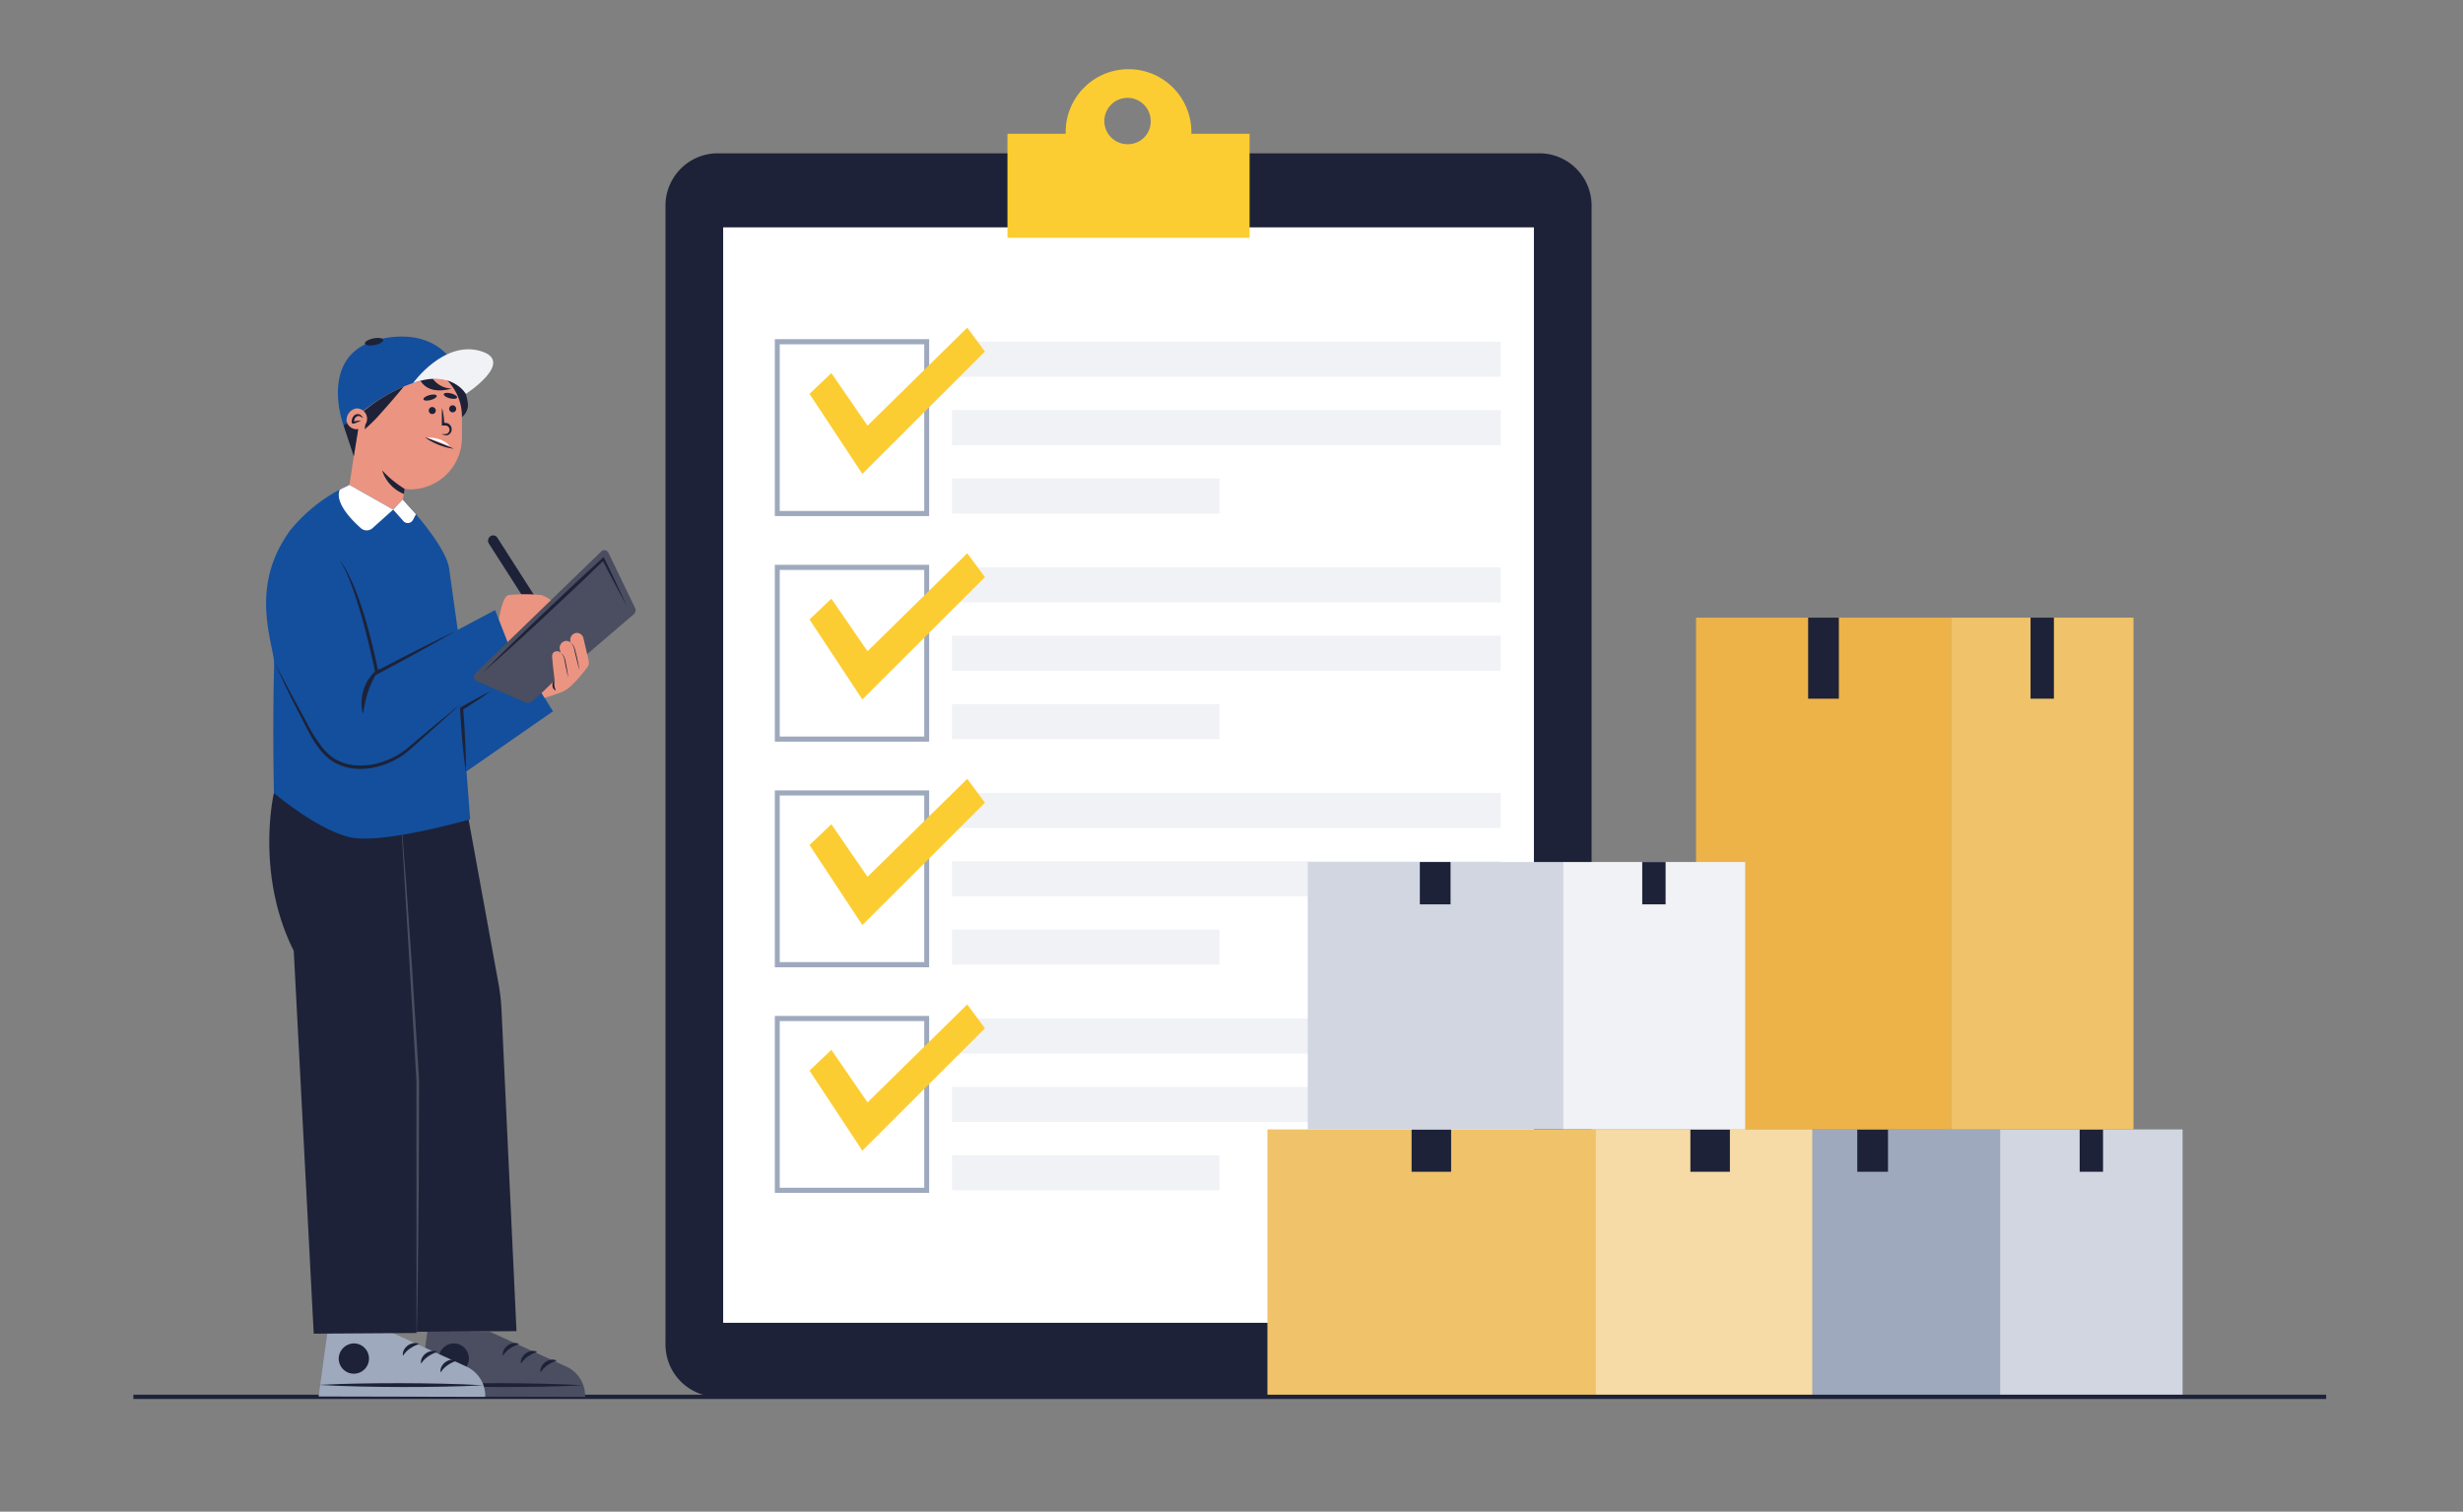 <svg xmlns="http://www.w3.org/2000/svg" xmlns:xlink="http://www.w3.org/1999/xlink" width="399.666" height="245.34" viewBox="0 0 399.666 245.34">
  <rect x="0" y="0" width="399.666" height="245.34" fill="#808080" stroke="none"/>
  <defs>
    <clipPath id="clip-path">
      <rect id="Rectángulo_377783" data-name="Rectángulo 377783" width="399.666" height="245.34" transform="translate(0 -14.334)" fill="none"/>
    </clipPath>
  </defs>
  <g id="Grupo_1074530" data-name="Grupo 1074530" transform="translate(-105.334 -56.729)">
    <g id="Grupo_1072953" data-name="Grupo 1072953" transform="translate(105.333 71.063)" clip-path="url(#clip-path)">
      <path id="Trazado_819339" data-name="Trazado 819339" d="M953.424,616.2H819.76a8.5,8.5,0,0,1-8.307-8.678V423.052a8.5,8.5,0,0,1,8.307-8.678H953.424a8.5,8.5,0,0,1,8.307,8.678V607.517a8.5,8.5,0,0,1-8.307,8.678" transform="translate(-703.465 -403.826)" fill="#1d2238"/>
      <rect id="Rectángulo_377753" data-name="Rectángulo 377753" width="131.557" height="177.788" transform="translate(117.348 22.565)" fill="#fff"/>
      <path id="Trazado_819340" data-name="Trazado 819340" d="M1258.3,326.306a10.2,10.2,0,1,0-20.392,0h-9.448v16.879h39.288V326.306Zm-10.2,1.686a3.761,3.761,0,1,1,3.6-3.757,3.68,3.68,0,0,1-3.6,3.757" transform="translate(-1064.979 -318.926)" fill="#fccd32"/>
      <rect id="Rectángulo_377754" data-name="Rectángulo 377754" width="89.048" height="5.683" transform="translate(154.484 41.132)" fill="#f1f2f5"/>
      <rect id="Rectángulo_377755" data-name="Rectángulo 377755" width="89.048" height="5.683" transform="translate(154.484 52.229)" fill="#f1f2f5"/>
      <rect id="Rectángulo_377756" data-name="Rectángulo 377756" width="43.396" height="5.683" transform="translate(154.484 63.326)" fill="#f1f2f5"/>
      <path id="Trazado_819341" data-name="Trazado 819341" d="M969.822,660.056H944.777V631.345h25.045Zm-24.246-.834h23.448V632.179H945.575Z" transform="translate(-819.047 -590.63)" fill="#9ea9bd"/>
      <path id="Trazado_819342" data-name="Trazado 819342" d="M990.607,625.253l5.869,8.53,16.181-15.9,2.873,3.877-19.893,19.857-8.577-12.991Z" transform="translate(-855.703 -579.039)" fill="#fccd32"/>
      <rect id="Rectángulo_377757" data-name="Rectángulo 377757" width="89.048" height="5.683" transform="translate(154.484 77.745)" fill="#f1f2f5"/>
      <rect id="Rectángulo_377758" data-name="Rectángulo 377758" width="89.048" height="5.683" transform="translate(154.484 88.842)" fill="#f1f2f5"/>
      <rect id="Rectángulo_377759" data-name="Rectángulo 377759" width="43.396" height="5.683" transform="translate(154.484 99.939)" fill="#f1f2f5"/>
      <path id="Trazado_819343" data-name="Trazado 819343" d="M969.822,923.393H944.777V894.682h25.045Zm-24.246-.834h23.448V895.516H945.575Z" transform="translate(-819.047 -817.354)" fill="#9ea9bd"/>
      <path id="Trazado_819344" data-name="Trazado 819344" d="M990.607,888.59l5.869,8.53,16.181-15.9,2.873,3.877-19.893,19.857-8.577-12.991Z" transform="translate(-855.703 -805.763)" fill="#fccd32"/>
      <rect id="Rectángulo_377760" data-name="Rectángulo 377760" width="89.048" height="5.683" transform="translate(154.484 114.358)" fill="#f1f2f5"/>
      <rect id="Rectángulo_377761" data-name="Rectángulo 377761" width="89.048" height="5.683" transform="translate(154.484 125.455)" fill="#f1f2f5"/>
      <rect id="Rectángulo_377762" data-name="Rectángulo 377762" width="43.396" height="5.683" transform="translate(154.484 136.552)" fill="#f1f2f5"/>
      <path id="Trazado_819345" data-name="Trazado 819345" d="M969.822,1186.729H944.777v-28.711h25.045Zm-24.246-.834h23.448v-27.043H945.575Z" transform="translate(-819.047 -1044.077)" fill="#9ea9bd"/>
      <path id="Trazado_819346" data-name="Trazado 819346" d="M990.607,1151.927l5.869,8.53,16.181-15.9,2.873,3.877-19.893,19.857L987.06,1155.3Z" transform="translate(-855.703 -1032.487)" fill="#fccd32"/>
      <rect id="Rectángulo_377763" data-name="Rectángulo 377763" width="89.048" height="5.683" transform="translate(154.484 150.971)" fill="#f1f2f5"/>
      <rect id="Rectángulo_377764" data-name="Rectángulo 377764" width="89.048" height="5.683" transform="translate(154.484 162.068)" fill="#f1f2f5"/>
      <rect id="Rectángulo_377765" data-name="Rectángulo 377765" width="43.396" height="5.683" transform="translate(154.484 173.165)" fill="#f1f2f5"/>
      <path id="Trazado_819347" data-name="Trazado 819347" d="M969.822,1450.066H944.777v-28.711h25.045Zm-24.246-.834h23.448v-27.043H945.575Z" transform="translate(-819.047 -1270.801)" fill="#9ea9bd"/>
      <path id="Trazado_819348" data-name="Trazado 819348" d="M990.607,1415.264l5.869,8.53,16.181-15.9,2.873,3.877-19.893,19.858-8.577-12.991Z" transform="translate(-855.703 -1259.211)" fill="#fccd32"/>
      <rect id="Rectángulo_377766" data-name="Rectángulo 377766" width="41.365" height="43.4" transform="translate(283.187 168.97)" fill="#9ea9bd"/>
      <rect id="Rectángulo_377767" data-name="Rectángulo 377767" width="4.986" height="6.872" transform="translate(301.377 168.969)" fill="#1d2238"/>
      <rect id="Rectángulo_377768" data-name="Rectángulo 377768" width="29.617" height="43.4" transform="translate(324.552 168.97)" fill="#d2d6e1"/>
      <rect id="Rectángulo_377769" data-name="Rectángulo 377769" width="3.791" height="6.872" transform="translate(337.465 168.969)" fill="#1d2238"/>
      <rect id="Rectángulo_377770" data-name="Rectángulo 377770" width="41.365" height="83.059" transform="translate(275.215 85.91)" fill="#edb248"/>
      <rect id="Rectángulo_377771" data-name="Rectángulo 377771" width="4.986" height="13.152" transform="translate(293.404 85.91)" fill="#1d2238"/>
      <rect id="Rectángulo_377772" data-name="Rectángulo 377772" width="29.617" height="83.059" transform="translate(316.58 85.91)" fill="#f0c36a"/>
      <rect id="Rectángulo_377773" data-name="Rectángulo 377773" width="3.791" height="13.152" transform="translate(329.493 85.91)" fill="#1d2238"/>
      <rect id="Rectángulo_377774" data-name="Rectángulo 377774" width="53.201" height="43.4" transform="translate(205.665 168.97)" fill="#f0c36a"/>
      <rect id="Rectángulo_377775" data-name="Rectángulo 377775" width="6.412" height="6.872" transform="translate(229.059 168.969)" fill="#1d2238"/>
      <rect id="Rectángulo_377776" data-name="Rectángulo 377776" width="35.204" height="43.4" transform="translate(258.866 168.97)" fill="#f6dba6"/>
      <rect id="Rectángulo_377777" data-name="Rectángulo 377777" width="6.412" height="6.872" transform="translate(274.296 168.969)" fill="#1d2238"/>
      <rect id="Rectángulo_377778" data-name="Rectángulo 377778" width="41.365" height="43.4" transform="translate(212.205 125.569)" fill="#d2d6e1"/>
      <rect id="Rectángulo_377779" data-name="Rectángulo 377779" width="4.986" height="6.872" transform="translate(230.394 125.569)" fill="#1d2238"/>
      <rect id="Rectángulo_377780" data-name="Rectángulo 377780" width="29.617" height="43.4" transform="translate(253.57 125.569)" fill="#f1f2f5"/>
      <rect id="Rectángulo_377781" data-name="Rectángulo 377781" width="3.791" height="6.872" transform="translate(266.483 125.569)" fill="#1d2238"/>
      <rect id="Rectángulo_377782" data-name="Rectángulo 377782" width="355.823" height="0.695" transform="translate(21.641 212.022)" fill="#1d2238"/>
      <path id="Trazado_819349" data-name="Trazado 819349" d="M603.963,872.213l-1.372.959-7.314-11.427a.887.887,0,0,1,.227-1.2.8.8,0,0,1,1.145.238Z" transform="translate(-515.937 -787.84)" fill="#1d2238"/>
      <path id="Trazado_819350" data-name="Trazado 819350" d="M607.012,934.326s.566-4.909,1.74-5.136a26.194,26.194,0,0,1,5.351,0,5.293,5.293,0,0,1,3,2.682l-7.44,7.545Z" transform="translate(-526.231 -846.945)" fill="#eb9481"/>
      <path id="Trazado_819351" data-name="Trazado 819351" d="M528.534,670.4a11.339,11.339,0,0,1,1.937,4.6,2.532,2.532,0,0,1-1.026,2.7l-5.047-7.3Z" transform="translate(-454.611 -624.252)" fill="#1d2238"/>
      <path id="Trazado_819352" data-name="Trazado 819352" d="M435.757,661.124h0a8.372,8.372,0,0,0-8.191,7.931l-.067-.011-1.777,11.582a4.655,4.655,0,0,0,3.711,5.357c2.441.409,4.312,1.133,5.127-3.877l.126-.822a7.946,7.946,0,0,0,1.07.075,8.407,8.407,0,0,0,8.217-8.585v-3.066a8.407,8.407,0,0,0-8.217-8.585" transform="translate(-369.018 -616.269)" fill="#eb9481"/>
      <path id="Trazado_819353" data-name="Trazado 819353" d="M538.773,712.244a6.382,6.382,0,0,1,.155.675c.023.112.037.225.055.337s.035.225.045.337c.025.225.05.45.06.675l.022.337.007.337-.365-.381c.137,0,.274-.01.411-.006.07,0,.124,0,.243.011a1.107,1.107,0,0,1,.3.085,1.053,1.053,0,0,1,.4,1.585.911.911,0,0,1-.455.314.789.789,0,0,1-.261.03,1.514,1.514,0,0,1-.223-.038c-.137-.032-.274-.068-.411-.112l-.006,0a.021.021,0,0,1-.013-.027.02.02,0,0,1,.019-.015l.411-.006c.068,0,.138,0,.2-.007a.759.759,0,0,0,.189-.053.709.709,0,0,0,0-1.284.716.716,0,0,0-.188-.049c-.063,0-.133,0-.2,0h-.451v-.041c.006-.9,0-1.8.019-2.7a.02.02,0,0,1,.04-.006Z" transform="translate(-467.021 -660.263)" fill="#1d2238"/>
      <path id="Trazado_819354" data-name="Trazado 819354" d="M548.8,709.145a.571.571,0,1,1-.57-.6.584.584,0,0,1,.57.6" transform="translate(-474.773 -657.1)" fill="#1d2238"/>
      <path id="Trazado_819355" data-name="Trazado 819355" d="M524.257,747.506s-.946-1.44-3.7-1.4Z" transform="translate(-451.28 -689.433)" fill="#fff"/>
      <path id="Trazado_819356" data-name="Trazado 819356" d="M541.1,694.219c-.052.222.39.525.987.675s1.122.093,1.173-.129-.39-.525-.987-.675-1.122-.093-1.173.129" transform="translate(-469.089 -644.58)" fill="#1d2238"/>
      <path id="Trazado_819357" data-name="Trazado 819357" d="M523.948,711.135a.571.571,0,1,1-.57-.6.583.583,0,0,1,.57.6" transform="translate(-453.232 -658.814)" fill="#1d2238"/>
      <path id="Trazado_819358" data-name="Trazado 819358" d="M516.282,696.721c.055.221.581.271,1.175.11s1.032-.47.977-.691-.581-.271-1.175-.11-1.032.47-.977.691" transform="translate(-447.571 -646.241)" fill="#1d2238"/>
      <path id="Trazado_819359" data-name="Trazado 819359" d="M523.153,747.8a6.36,6.36,0,0,1-1.2-.23c-.2-.049-.386-.118-.579-.177s-.379-.139-.568-.209-.373-.155-.557-.239-.368-.17-.546-.27a6.652,6.652,0,0,1-1.046-.664l0,0a.018.018,0,0,1,0-.024.016.016,0,0,1,.019-.006l2.256.879,2.245.911a.017.017,0,0,1,.009.022.016.016,0,0,1-.016.011Z" transform="translate(-449.621 -689.326)" fill="#1d2238"/>
      <path id="Trazado_819360" data-name="Trazado 819360" d="M414.541,641.652s7.158-6.589,14.087-6.587a4.429,4.429,0,0,1,4.144,2.539s-1.333-10.936-12.9-9.093-6.954,14.187-6.954,14.187Z" transform="translate(-357.177 -588.01)" fill="#134f9d"/>
      <path id="Trazado_819361" data-name="Trazado 819361" d="M449.441,686.632s-1.41,1.788-4.354,5.038c-.728.8-1.99,1.915-1.99,1.915a5.859,5.859,0,0,0-.239-2.908,27.666,27.666,0,0,1,6.583-4.045" transform="translate(-383.923 -638.23)" fill="#1d2238"/>
      <path id="Trazado_819362" data-name="Trazado 819362" d="M514.022,675.791a3.891,3.891,0,0,0,3.215,1.832s-3.69,1.266-5.129-1.414Z" transform="translate(-443.957 -628.897)" fill="#1d2238"/>
      <path id="Trazado_819363" data-name="Trazado 819363" d="M421.057,721.76l-.545,3.358-1.675-5.049,2.809-1.9Z" transform="translate(-363.098 -665.383)" fill="#1d2238"/>
      <path id="Trazado_819364" data-name="Trazado 819364" d="M422.635,714.251a1.69,1.69,0,1,0,1.636-2.115,1.922,1.922,0,0,0-1.636,2.115" transform="translate(-366.391 -660.188)" fill="#eb9481"/>
      <path id="Trazado_819365" data-name="Trazado 819365" d="M430.422,719.381a1.219,1.219,0,0,0-.442-.265.58.58,0,0,0-.2-.032.526.526,0,0,0-.18.029.834.834,0,0,0-.469.523,1.227,1.227,0,0,0-.057.2c0,.034-.014.069-.017.1l-.005.053-.005.038c0,.012,0,.008,0,.013s-.005-.008-.015-.024a.163.163,0,0,0-.1-.07c-.049,0,.027.023.1.013.147-.018.332-.059.519-.089a1.227,1.227,0,0,1,.594.025l.006,0a.021.021,0,0,1,.012.027.02.02,0,0,1-.018.014,1.553,1.553,0,0,0-.513.148c-.168.069-.334.148-.512.2a.527.527,0,0,1-.287.023.207.207,0,0,1-.125-.1.365.365,0,0,1-.038-.152,1.49,1.49,0,0,1,.089-.575,1.212,1.212,0,0,1,.316-.479.855.855,0,0,1,.511-.231.8.8,0,0,1,.536.151,1.124,1.124,0,0,1,.355.441.021.021,0,0,1-.009.028.019.019,0,0,1-.021,0Z" transform="translate(-371.605 -665.898)" fill="#1d2238"/>
      <path id="Trazado_819366" data-name="Trazado 819366" d="M503.762,648.616s4.91-6.874,10.843-5.212-2.288,6.979-2.288,6.979-2.287-4.025-8.555-1.767" transform="translate(-436.722 -600.79)" fill="#f1f2f5"/>
      <path id="Trazado_819367" data-name="Trazado 819367" d="M447.862,630.162c.056.3-.562.681-1.381.846s-1.527.054-1.583-.248.562-.681,1.381-.846,1.527-.054,1.583.248" transform="translate(-385.689 -589.332)" fill="#1d2238"/>
      <path id="Trazado_819368" data-name="Trazado 819368" d="M469.617,787.48a17.462,17.462,0,0,1-3.659-3.011,6.078,6.078,0,0,0,3.533,3.833Z" transform="translate(-403.949 -722.465)" fill="#1d2238"/>
      <path id="Trazado_819369" data-name="Trazado 819369" d="M521.912,1789.9l12.436,5.665a5.245,5.245,0,0,1,3,4.89l-27.039-.061,1.439-10.517Z" transform="translate(-442.4 -1588.083)" fill="#4a4e60"/>
      <path id="Trazado_819370" data-name="Trazado 819370" d="M510.341,1850.287c2.227.135,4.454.207,6.682.258,1.114.031,2.227.04,3.341.06l3.341.025,3.341-.009c1.114-.015,2.227-.018,3.341-.045,2.228-.041,4.455-.1,6.683-.229-2.227-.135-4.454-.208-6.682-.259-1.114-.031-2.227-.039-3.341-.059l-3.341-.024-3.341.01c-1.114.014-2.228.018-3.341.045-2.228.041-4.455.1-6.683.228" transform="translate(-442.425 -1639.853)" fill="#1d2238"/>
      <path id="Trazado_819371" data-name="Trazado 819371" d="M534.8,1806.137a2.458,2.458,0,1,0,2.461-2.56,2.513,2.513,0,0,0-2.461,2.56" transform="translate(-463.626 -1599.88)" fill="#1d2238"/>
      <path id="Trazado_819372" data-name="Trazado 819372" d="M661.485,1822.682a1.586,1.586,0,0,0-.918-.091,2.123,2.123,0,0,0-1.444,1.013,1.552,1.552,0,0,0-.213.958l.052.031a3.362,3.362,0,0,1,.235-.33c.043-.052.081-.108.127-.157l.137-.147a4.045,4.045,0,0,1,.618-.506,5.287,5.287,0,0,1,.686-.405c.119-.058.241-.113.363-.162s.246-.1.371-.142Z" transform="translate(-571.214 -1616.226)" fill="#1d2238"/>
      <path id="Trazado_819373" data-name="Trazado 819373" d="M637.636,1812.5a1.587,1.587,0,0,0-.918-.091,2.123,2.123,0,0,0-1.444,1.013,1.553,1.553,0,0,0-.213.957l.052.031a3.425,3.425,0,0,1,.235-.33c.043-.052.081-.108.127-.156l.137-.147a4.054,4.054,0,0,1,.618-.506,5.262,5.262,0,0,1,.687-.405q.179-.088.364-.163c.121-.053.246-.1.371-.143Z" transform="translate(-550.539 -1607.463)" fill="#1d2238"/>
      <path id="Trazado_819374" data-name="Trazado 819374" d="M615.564,1803.267a1.587,1.587,0,0,0-.918-.091,2.124,2.124,0,0,0-1.444,1.013,1.553,1.553,0,0,0-.213.958l.052.031a3.325,3.325,0,0,1,.235-.33c.043-.052.081-.108.127-.157l.137-.147a4.048,4.048,0,0,1,.618-.506,5.25,5.25,0,0,1,.687-.405q.179-.088.363-.163c.122-.053.246-.1.371-.143Z" transform="translate(-531.404 -1599.511)" fill="#1d2238"/>
      <path id="Trazado_819375" data-name="Trazado 819375" d="M400.131,1789.9l12.436,5.665a5.245,5.245,0,0,1,3,4.89l-27.039-.061,1.439-10.517Z" transform="translate(-336.825 -1588.083)" fill="#9ea9bd"/>
      <path id="Trazado_819376" data-name="Trazado 819376" d="M388.56,1850.287c2.227.135,4.454.207,6.682.258,1.114.031,2.227.04,3.341.06l3.341.025,3.341-.009c1.114-.015,2.227-.018,3.341-.045,2.228-.041,4.455-.1,6.683-.229-2.227-.135-4.454-.208-6.682-.259-1.114-.031-2.227-.039-3.341-.059l-3.341-.024-3.341.01c-1.114.014-2.227.018-3.341.045-2.228.041-4.455.1-6.683.228" transform="translate(-336.851 -1639.853)" fill="#1d2238"/>
      <path id="Trazado_819377" data-name="Trazado 819377" d="M413.015,1806.137a2.458,2.458,0,1,0,2.461-2.56,2.513,2.513,0,0,0-2.461,2.56" transform="translate(-358.051 -1599.88)" fill="#1d2238"/>
      <path id="Trazado_819378" data-name="Trazado 819378" d="M539.7,1822.682a1.586,1.586,0,0,0-.918-.091,2.124,2.124,0,0,0-1.444,1.013,1.554,1.554,0,0,0-.213.958l.052.031a3.352,3.352,0,0,1,.235-.33c.043-.052.081-.108.127-.157l.137-.147a4.051,4.051,0,0,1,.618-.506,5.276,5.276,0,0,1,.687-.405c.119-.058.24-.113.363-.162s.246-.1.371-.142Z" transform="translate(-465.641 -1616.226)" fill="#1d2238"/>
      <path id="Trazado_819379" data-name="Trazado 819379" d="M515.855,1812.5a1.587,1.587,0,0,0-.918-.091,2.123,2.123,0,0,0-1.444,1.013,1.551,1.551,0,0,0-.213.957l.052.031a3.448,3.448,0,0,1,.235-.33c.043-.052.081-.108.127-.156l.137-.147a4.053,4.053,0,0,1,.618-.506,5.271,5.271,0,0,1,.687-.405q.179-.088.363-.163c.121-.053.246-.1.371-.143Z" transform="translate(-444.964 -1607.463)" fill="#1d2238"/>
      <path id="Trazado_819380" data-name="Trazado 819380" d="M493.784,1803.267a1.587,1.587,0,0,0-.918-.091,2.124,2.124,0,0,0-1.444,1.013,1.553,1.553,0,0,0-.213.958l.052.031a3.356,3.356,0,0,1,.235-.33c.043-.052.081-.108.127-.157l.137-.147a4.048,4.048,0,0,1,.618-.506,5.255,5.255,0,0,1,.686-.405q.179-.088.363-.163c.121-.053.246-.1.371-.143Z" transform="translate(-425.831 -1599.511)" fill="#1d2238"/>
      <path id="Trazado_819381" data-name="Trazado 819381" d="M368.5,1248.505l-2.429-52.1a32.88,32.88,0,0,0-.5-4.36l-5.16-28.315-31.275-2.555s-3.072,13.052,3.222,25.617l3.24,62.125,16.691-.111,0-.195Z" transform="translate(-284.689 -1046.797)" fill="#1d2238"/>
      <path id="Trazado_819382" data-name="Trazado 819382" d="M488.863,1191.821l.213,2.6.2,2.6.4,5.2.728,10.408.182,2.6.165,2.6.328,5.206.655,10.413.037.651c.011.217,0,.435,0,.652l0,1.3-.009,2.609-.017,5.218-.017,5.218-.011,2.609-.026,2.609-.106,10.435-.085,5.217-.043,2.608-.057,2.608h-.045l-.011-20.862-.006-10.431,0-5.215v-3.912c0-.217.006-.435-.006-.651l-.039-.651-2.464-41.645Z" transform="translate(-423.766 -1073.18)" fill="#4a4e60"/>
      <path id="Trazado_819383" data-name="Trazado 819383" d="M378.659,838.148l-4.287-6.97-9.9,2.8-2.591-18.538c-.025-.2-.049-.367-.07-.5-.648-4.078-7.553-11.172-7.553-11.172l-1.525,1.641-7.1-4.017a26.148,26.148,0,0,0-9.525,7.284c-3.625,4.807-2.727,42.739-2.727,42.739s7.328,6.2,12.63,7.223,19.214-2.963,19.214-2.963-.24-3.183-.6-7.777Z" transform="translate(-288.931 -737.035)" fill="#134f9d"/>
      <path id="Trazado_819384" data-name="Trazado 819384" d="M421.929,805.409l-3.344,3a1.416,1.416,0,0,1-1.9.01c-1.544-1.366-4.283-4.176-3.422-6.257l1.565-.767Z" transform="translate(-358.126 -737.035)" fill="#fff"/>
      <path id="Trazado_819385" data-name="Trazado 819385" d="M479.435,820.121l1.651,1.86a.948.948,0,0,0,1.558-.194l.485-.905-2.169-2.4Z" transform="translate(-415.632 -751.747)" fill="#fff"/>
      <path id="Trazado_819386" data-name="Trazado 819386" d="M336.253,858.552l6.171,18.43,19.194-10.154,3.037,7.781-17.082,14.768a10.026,10.026,0,0,1-14.87-1.887c-2.891-4.078-6.554-9.666-6.925-12.284-.622-4.384-3.789-12.737,2.679-21.422Z" transform="translate(-281.277 -782.143)" fill="#134f9d"/>
      <path id="Trazado_819387" data-name="Trazado 819387" d="M432,899.777q-1.559.906-3.131,1.786c-1.046.59-2.1,1.17-3.148,1.751s-2.1,1.157-3.16,1.724-2.11,1.143-3.17,1.7l-.3.159-.069-.346c-.159-.8-.333-1.594-.512-2.388s-.36-1.589-.553-2.381c-.388-1.582-.79-3.16-1.243-4.722s-.935-3.115-1.5-4.636c-.285-.759-.586-1.512-.93-2.244a14.091,14.091,0,0,0-1.181-2.112,12.526,12.526,0,0,1,1.33,2.031c.382.719.733,1.456,1.048,2.21.638,1.5,1.173,3.051,1.664,4.611s.923,3.139,1.314,4.729.754,3.184,1.068,4.8l-.369-.187c1.061-.56,2.128-1.106,3.192-1.658s2.135-1.092,3.2-1.638,2.14-1.081,3.215-1.611,2.15-1.06,3.232-1.576" transform="translate(-358.127 -811.662)" fill="#1d2238"/>
      <path id="Trazado_819388" data-name="Trazado 819388" d="M334.389,1007.863l.64,1.21.633,1.213q.634,1.212,1.278,2.418c.427.805.856,1.608,1.294,2.406l.66,1.2q.332.6.654,1.2a24.625,24.625,0,0,0,2.872,4.554,9.023,9.023,0,0,0,.93.923c.161.146.337.27.509.4s.357.24.546.342a7.357,7.357,0,0,0,2.411.846,10.676,10.676,0,0,0,5.1-.452,12.848,12.848,0,0,0,2.388-1.051,13.041,13.041,0,0,0,1.1-.711c.355-.257.689-.54,1.035-.832q2.054-1.739,4.124-3.46l2.075-1.713,1.038-.856,1.044-.848-.993.913-1,.905-2,1.809q-2.007,1.8-4.025,3.585c-.333.3-.677.6-1.041.878a13.1,13.1,0,0,1-1.135.756,13.331,13.331,0,0,1-2.462,1.127,12.262,12.262,0,0,1-2.636.576,10.04,10.04,0,0,1-2.7-.078,7.871,7.871,0,0,1-2.573-.918c-.2-.11-.393-.243-.586-.371s-.374-.276-.545-.432a8.794,8.794,0,0,1-.978-.986,15.859,15.859,0,0,1-1.571-2.274c-.464-.794-.88-1.611-1.292-2.425q-.309-.611-.624-1.214c-.213-.4-.424-.809-.63-1.217q-.62-1.222-1.22-2.454t-1.173-2.478l-.579-1.242Z" transform="translate(-289.889 -914.799)" fill="#1d2238"/>
      <path id="Trazado_819389" data-name="Trazado 819389" d="M441.063,1022.971c-.048-.167-.085-.336-.12-.507a3.738,3.738,0,0,1-.084-.517,6.554,6.554,0,0,1-.026-1.05,7.053,7.053,0,0,1,.414-2.068,6.772,6.772,0,0,1,.993-1.842,4.815,4.815,0,0,1,1.52-1.363,18.284,18.284,0,0,0-1,1.724,14.633,14.633,0,0,0-.77,1.775,15,15,0,0,0-.541,1.866c-.088.318-.129.644-.2.973s-.1.665-.186,1.009" transform="translate(-382.156 -921.482)" fill="#1d2238"/>
      <path id="Trazado_819390" data-name="Trazado 819390" d="M586.213,902.337l-7.923-3.459a.785.785,0,0,1-.216-1.272l20.439-19.779a.719.719,0,0,1,1.156.218l4.326,8.967a.841.841,0,0,1-.2,1l-16.56,14.17a.966.966,0,0,1-1.018.156" transform="translate(-500.94 -802.667)" fill="#4a4e60"/>
      <path id="Trazado_819391" data-name="Trazado 819391" d="M561.871,1055.165c-.13-.85-.235-1.7-.328-2.555q-.073-.639-.134-1.28c-.043-.427-.085-.854-.12-1.281-.078-.854-.14-1.709-.2-2.564-.034-.427-.055-.856-.083-1.284s-.055-.856-.073-1.284l-.007-.168.131-.074c.4-.228.8-.462,1.206-.686s.807-.452,1.215-.669.814-.438,1.225-.651.823-.422,1.24-.623q-.565.412-1.141.8c-.383.263-.769.52-1.157.776s-.778.5-1.167.757-.784.493-1.176.74l.124-.242c.039.427.068.855.1,1.282s.067.855.091,1.283c.054.856.107,1.712.145,2.569.023.428.039.857.054,1.286s.031.857.04,1.287c.022.858.033,1.717.019,2.578" transform="translate(-486.276 -944.229)" fill="#1d2238"/>
      <path id="Trazado_819392" data-name="Trazado 819392" d="M668.107,978.77c-.031-.212-.088-.426-.138-.632-.1-.428-.2-.858-.3-1.287l-.417-1.791a1.082,1.082,0,0,0-1.309-.833,1.136,1.136,0,0,0-.8,1.367l.04.171a1.047,1.047,0,0,0-.957-.238,1.136,1.136,0,0,0-.8,1.367q.066.283.132.565a.336.336,0,0,0-.125-.141.833.833,0,0,0-1.163.208,1.3,1.3,0,0,0-.076.777c.084,1.2.251,2.4.377,3.6l-2.108,2.048.482.785c.435-.157.838-.246,1.274-.4.578-.209,1.172-.377,1.732-.638a4.975,4.975,0,0,0,1.2-.833,18.166,18.166,0,0,0,1.956-2.1c.278-.341.553-.687.812-1.045a1.239,1.239,0,0,0,.18-.95" transform="translate(-572.575 -885.812)" fill="#eb9481"/>
      <path id="Trazado_819393" data-name="Trazado 819393" d="M673.973,1029.665a2.378,2.378,0,0,0,.209,1.646s-.783-.19-.509-1.355Z" transform="translate(-583.971 -933.57)" fill="#1d2238"/>
      <path id="Trazado_819394" data-name="Trazado 819394" d="M695.913,985.493a2.006,2.006,0,0,1,.648.981c.117.381.209.766.3,1.152s.178.773.255,1.162l.114.584c.033.2.071.391.1.588-.058-.19-.108-.382-.163-.572l-.151-.575c-.1-.383-.192-.769-.285-1.154l-.272-1.155a2.025,2.025,0,0,0-.211-.539,2.375,2.375,0,0,0-.339-.472" transform="translate(-603.301 -895.539)" fill="#1d2238"/>
      <path id="Trazado_819395" data-name="Trazado 819395" d="M683.725,997.695a1.479,1.479,0,0,1,.638.821c.1.342.166.687.237,1.032s.132.692.186,1.04l.079.523c.021.175.047.349.064.526-.046-.17-.085-.342-.128-.513l-.115-.515c-.077-.343-.146-.688-.215-1.033s-.134-.691-.205-1.032a1.223,1.223,0,0,0-.2-.462,2.066,2.066,0,0,0-.337-.388" transform="translate(-592.735 -906.045)" fill="#1d2238"/>
      <path id="Trazado_819396" data-name="Trazado 819396" d="M588.479,904.4c.785-.8,1.584-1.59,2.379-2.382s1.6-1.576,2.4-2.361l2.414-2.342,2.428-2.326c1.626-1.542,3.251-3.085,4.889-4.613l1.227-1.148,1.233-1.141q1.232-1.142,2.472-2.275l.2-.182.116.241.937,1.943.927,1.948.915,1.955q.461.975.906,1.96-.519-.943-1.026-1.894l-1.017-1.9-1-1.906-1-1.91.315.059q-1.205,1.173-2.422,2.333l-1.214,1.163-1.22,1.156c-1.624,1.544-3.261,3.073-4.9,4.6l-2.466,2.281-2.479,2.266c-.831.751-1.658,1.5-2.5,2.246s-1.669,1.492-2.515,2.225" transform="translate(-510.165 -809.563)" fill="#1d2238"/>
    </g>
  </g>
</svg>
